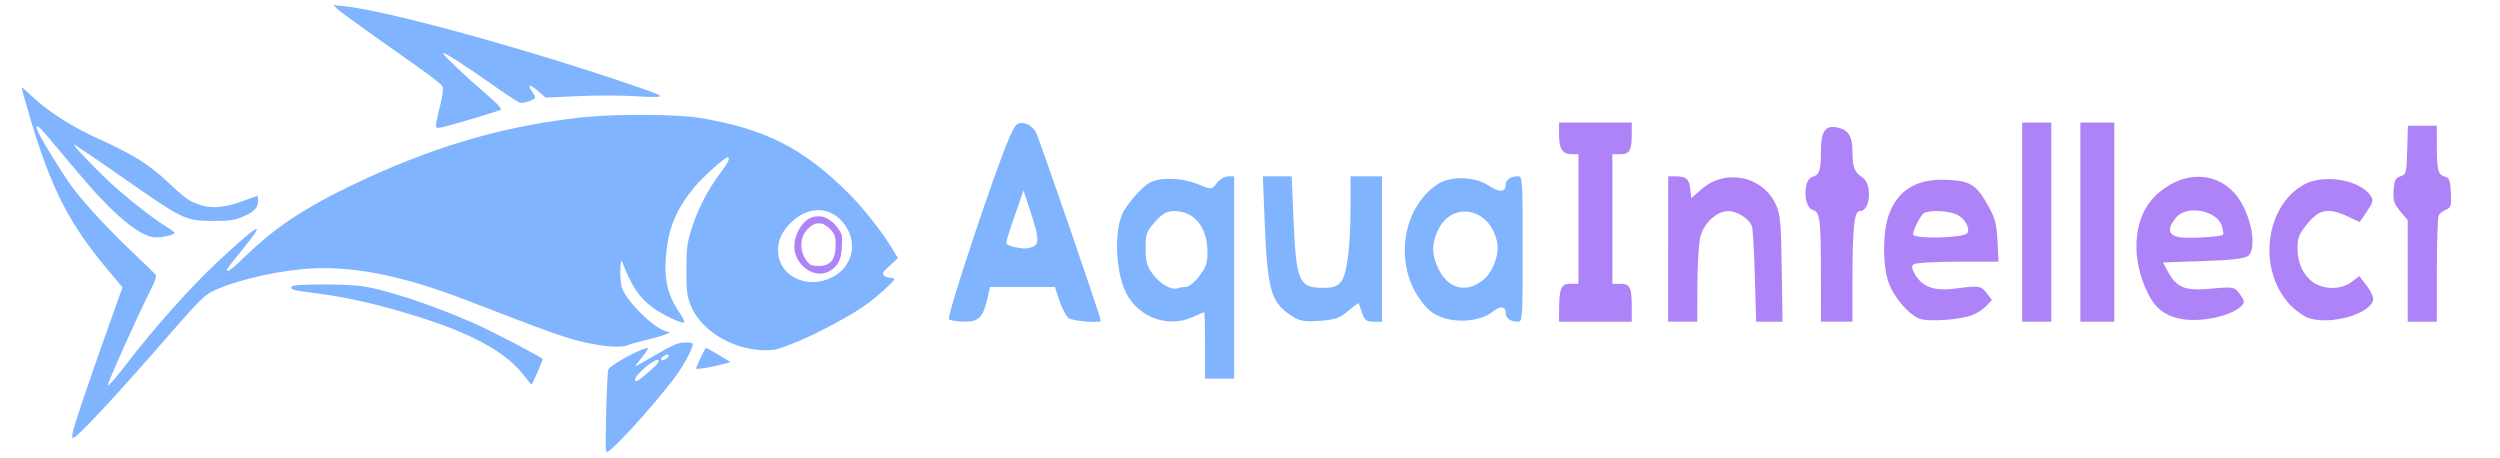 <?xml version="1.0" encoding="UTF-8" standalone="no"?>
<svg
   version="1.0"
   width="300pt"
   height="55pt"
   viewBox="0 0 300 55"
   preserveAspectRatio="xMidYMid"
   id="svg1981"
   sodipodi:docname="logo_home.svg"
   inkscape:version="1.2.1 (9c6d41e410, 2022-07-14)"
   xmlns:inkscape="http://www.inkscape.org/namespaces/inkscape"
   xmlns:sodipodi="http://sodipodi.sourceforge.net/DTD/sodipodi-0.dtd"
   xmlns="http://www.w3.org/2000/svg"
   xmlns:svg="http://www.w3.org/2000/svg">
  <defs
     id="defs1985" />
  <sodipodi:namedview
     id="namedview1983"
     pagecolor="#ffffff"
     bordercolor="#000000"
     borderopacity="0.25"
     inkscape:showpageshadow="2"
     inkscape:pageopacity="0.0"
     inkscape:pagecheckerboard="0"
     inkscape:deskcolor="#d1d1d1"
     inkscape:document-units="pt"
     showgrid="false"
     inkscape:zoom="2.4071429"
     inkscape:cx="126.2908"
     inkscape:cy="61.068249"
     inkscape:window-width="1920"
     inkscape:window-height="1017"
     inkscape:window-x="-8"
     inkscape:window-y="-8"
     inkscape:window-maximized="1"
     inkscape:current-layer="svg1981" />
  <path
     style="fill:#81b4fe;stroke:none;stroke-width:0.284;stroke-linecap:round;stroke-linejoin:round;stroke-miterlimit:0"
     d="m 8.719,51.921 c 0.163,-0.864 1.849,-5.865 4.128,-12.25 l 1.85,-5.183 -1.919,-2.3 C 8.298,26.819 6.188,22.694 3.699,14.431 3.065,12.325 2.576,10.567 2.614,10.525 c 0.038,-0.042 0.422,0.266 0.854,0.685 2.19,2.125 4.989,3.933 8.643,5.584 3.815,1.724 5.771,2.947 7.888,4.932 2.265,2.124 2.718,2.444 4.078,2.885 1.385,0.448 3.022,0.285 5.147,-0.513 0.874,-0.328 1.624,-0.597 1.668,-0.597 0.044,0 0.079,0.261 0.079,0.579 0,0.854 -0.481,1.358 -1.836,1.923 -1.052,0.439 -1.5,0.505 -3.409,0.505 -3.528,0 -3.627,-0.048 -11.355,-5.451 -2.985,-2.087 -5.462,-3.756 -5.504,-3.709 -0.095,0.106 2.23,2.554 4.137,4.357 1.869,1.766 5.049,4.296 6.668,5.305 0.708,0.441 1.287,0.858 1.287,0.926 8.61e-4,0.269 -1.654,0.624 -2.489,0.534 C 16.597,28.267 13.469,25.603 9.34,20.692 7.914,18.996 6.25,17.019 5.642,16.297 4.485,14.924 4.097,14.779 4.612,15.912 c 0.471,1.038 2.878,4.924 4.015,6.485 1.367,1.876 4.549,5.305 7.505,8.09 1.327,1.25 2.484,2.383 2.57,2.518 0.102,0.159 -0.126,0.804 -0.648,1.836 -1.616,3.196 -5.166,11.116 -5.109,11.397 0.033,0.165 1.053,-1.012 2.382,-2.75 3.125,-4.085 7.658,-9.155 10.816,-12.097 5.074,-4.726 5.999,-5.16 2.863,-1.342 -0.982,1.195 -1.787,2.241 -1.788,2.324 -0.006,0.404 0.547,-0.008 2.38,-1.776 3.745,-3.611 7.657,-6.11 14.422,-9.213 8.987,-4.122 17.168,-6.413 26.19,-7.335 3.837,-0.392 11.143,-0.341 13.765,0.096 7.871,1.312 12.46,3.649 17.944,9.139 1.608,1.61 3.858,4.451 4.99,6.3 l 0.839,1.372 -0.552,0.533 c -0.304,0.293 -0.731,0.696 -0.95,0.895 -0.32,0.291 -0.356,0.419 -0.184,0.652 0.118,0.159 0.446,0.29 0.729,0.29 0.283,0 0.514,0.086 0.514,0.192 0,0.24 -2.106,2.135 -3.424,3.08 -1.758,1.261 -5.899,3.473 -8.375,4.474 -2.177,0.88 -2.554,0.973 -3.844,0.951 -3.886,-0.066 -7.772,-2.517 -8.861,-5.59 -0.378,-1.065 -0.427,-1.525 -0.429,-4.01 -0.002,-2.383 0.061,-3.033 0.414,-4.302 0.736,-2.639 2.026,-5.213 3.771,-7.519 0.858,-1.135 1.107,-1.713 0.736,-1.713 -0.331,0 -3.023,2.42 -3.973,3.571 -2.101,2.546 -3.056,4.772 -3.367,7.853 -0.313,3.099 0.113,5.028 1.595,7.221 0.431,0.638 0.658,1.132 0.539,1.176 -0.331,0.124 -2.568,-0.939 -3.692,-1.754 -1.693,-1.227 -2.551,-2.5 -3.734,-5.535 -0.251,-0.645 -0.311,2.069 -0.066,2.998 0.393,1.489 3.656,4.807 5.195,5.283 l 0.609,0.188 -0.536,0.243 c -0.295,0.133 -1.301,0.421 -2.235,0.639 -0.934,0.218 -1.94,0.502 -2.235,0.632 -0.811,0.355 -2.821,0.222 -5.384,-0.357 C 67.856,40.559 65.919,39.866 55.999,36.034 47.995,32.943 41.844,31.778 36.275,32.298 c -3.982,0.372 -8.772,1.583 -11.004,2.782 -0.812,0.436 -1.739,1.383 -4.848,4.956 C 13.767,47.684 9.22,52.565 8.744,52.571 8.663,52.572 8.652,52.28 8.719,51.921 Z M 99.761,33.323 c 2.693,-1.299 3.304,-4.467 1.301,-6.744 -1.67,-1.899 -4.245,-1.799 -6.26,0.243 -0.967,0.98 -1.44,2.034 -1.44,3.209 0,3.027 3.363,4.757 6.399,3.292 z"
     id="path3018" />
  <path
     style="fill:#81b4fe;stroke:none;stroke-width:0.284;stroke-linecap:round;stroke-linejoin:round;stroke-miterlimit:0"
     d="m 52.319,15.206 c -0.046,-0.134 0.12,-1.031 0.368,-1.993 0.249,-0.962 0.452,-2.042 0.452,-2.4 0,-0.715 0.551,-0.286 -9.14,-7.136 C 42.265,2.451 40.656,1.261 40.423,1.032 l -0.424,-0.417 1.251,0.121 c 5.032,0.485 21.954,5.129 34.924,9.584 4.101,1.409 4.089,1.443 -0.421,1.202 -1.573,-0.084 -4.532,-0.075 -6.576,0.02 l -3.715,0.172 -0.933,-0.816 c -0.977,-0.855 -1.312,-0.808 -0.679,0.096 0.205,0.292 0.372,0.598 0.372,0.682 0,0.276 -1.376,0.775 -1.809,0.656 -0.234,-0.064 -1.793,-1.084 -3.464,-2.265 -3.437,-2.43 -5.893,-3.982 -5.79,-3.658 0.084,0.264 3.103,3.114 5.078,4.793 1.448,1.231 1.99,1.81 1.846,1.971 -0.087,0.097 -4.842,1.535 -6.583,1.991 -0.852,0.223 -1.117,0.232 -1.182,0.043 z"
     id="path3020" />
  <path
     style="fill:#81b4fe;stroke:none;stroke-width:0.284;stroke-linecap:round;stroke-linejoin:round;stroke-miterlimit:0"
     d="M 62.94,45.136 C 60.927,42.458 57.049,40.233 50.957,38.26 45.817,36.596 41.687,35.644 37.283,35.109 c -2.146,-0.261 -2.657,-0.442 -2.2,-0.779 0.351,-0.258 6.251,-0.259 8.26,-2.42e-4 2.844,0.365 8.806,2.348 13.818,4.595 2.222,0.996 7.955,4.001 7.955,4.17 0,0.19 -1.237,3.062 -1.319,3.062 -0.05,0 -0.436,-0.459 -0.858,-1.021 z"
     id="path3022" />
  <path
     style="fill:#81b4fe;stroke:none;stroke-width:0.284;stroke-linecap:round;stroke-linejoin:round;stroke-miterlimit:0"
     d="m 72.743,49.52 c 0.06,-2.677 0.176,-5.013 0.258,-5.192 0.261,-0.572 4.479,-2.818 4.741,-2.524 0.057,0.064 -0.278,0.573 -0.744,1.132 -0.466,0.559 -0.806,1.016 -0.756,1.016 0.05,0 1.174,-0.631 2.498,-1.402 1.946,-1.134 2.583,-1.411 3.322,-1.447 0.503,-0.024 0.976,0.025 1.052,0.11 0.166,0.186 -0.631,1.854 -1.551,3.245 -1.658,2.509 -7.401,8.998 -8.621,9.741 -0.29,0.176 -0.302,-0.11 -0.199,-4.679 z m 4.845,-4.662 c 1.169,-0.985 1.578,-1.456 1.421,-1.633 -0.31,-0.347 -2.809,1.74 -2.809,2.346 0,0.35 0.324,0.183 1.388,-0.713 z m 2.635,-2.11 c 0.144,-0.261 -0.2,-0.255 -0.643,0.011 -0.193,0.116 -0.303,0.297 -0.246,0.402 0.114,0.206 0.697,-0.065 0.889,-0.413 z"
     id="path3024" />
  <path
     style="fill:#81b4fe;stroke:none;stroke-width:0.284;stroke-linecap:round;stroke-linejoin:round;stroke-miterlimit:0"
     d="m 83.53,44.222 c 0,-0.204 1.09,-2.476 1.188,-2.476 0.061,0 0.753,0.383 1.538,0.852 l 1.427,0.852 -1.227,0.32 c -1.292,0.337 -2.926,0.589 -2.926,0.451 z"
     id="path3026" />
  <path
     style="fill:#81b4fe;stroke:none;stroke-width:0.498;stroke-linecap:round;stroke-linejoin:round;stroke-miterlimit:0"
     d="m 113.875,38.313 c -0.331,-0.283 5.65,-18.243 7.292,-21.895 0.699,-1.554 0.891,-1.741 1.683,-1.638 0.546,0.071 1.107,0.489 1.439,1.072 0.414,0.727 7.805,22.177 7.805,22.653 0,0.301 -3.333,0.032 -3.821,-0.309 -0.32,-0.223 -0.831,-1.162 -1.134,-2.086 l -0.552,-1.68 h -3.892 -3.892 l -0.345,1.5 c -0.503,2.189 -1.003,2.673 -2.75,2.666 -0.829,-0.003 -1.653,-0.131 -1.832,-0.285 z M 123.875,29.64 c 0.864,-0.302 0.828,-1.054 -0.198,-4.18 l -0.853,-2.598 -1.038,2.961 c -0.571,1.628 -1.038,3.11 -1.038,3.294 0,0.296 0.725,0.546 2.037,0.701 0.24,0.028 0.731,-0.051 1.091,-0.177 z"
     id="path3028" />
  <path
     style="fill:#81b4fe;stroke:none;stroke-width:0.498;stroke-linecap:round;stroke-linejoin:round;stroke-miterlimit:0"
     d="m 144.606,41.448 c 0,-2.19 -0.049,-3.983 -0.109,-3.983 -0.06,0 -0.666,0.256 -1.346,0.569 -2.933,1.349 -6.423,0.125 -7.976,-2.797 -1.392,-2.618 -1.525,-8.117 -0.243,-10.048 0.903,-1.361 1.943,-2.519 2.819,-3.141 1.143,-0.811 3.965,-0.782 6.019,0.062 1.612,0.662 1.634,0.661 2.25,-0.142 0.342,-0.446 0.95,-0.811 1.35,-0.811 h 0.727 v 12.137 12.137 h -1.746 -1.746 z m -2.275,-7.017 c 0.323,0 1.032,-0.58 1.576,-1.29 0.811,-1.057 0.989,-1.577 0.989,-2.881 0,-2.993 -1.572,-4.932 -3.996,-4.932 -0.882,0 -1.405,0.294 -2.284,1.284 -1.045,1.177 -1.14,1.443 -1.14,3.199 0,1.606 0.139,2.104 0.862,3.088 0.865,1.177 2.294,1.976 3.017,1.687 0.213,-0.085 0.652,-0.155 0.975,-0.155 z"
     id="path3030" />
  <path
     style="fill:#81b4fe;stroke:none;stroke-width:0.498;stroke-linecap:round;stroke-linejoin:round;stroke-miterlimit:0"
     d="m 154.807,37.777 c -2.35,-1.601 -2.732,-3.067 -3.073,-11.785 l -0.189,-4.836 h 1.729 1.729 l 0.203,4.836 c 0.328,7.831 0.629,8.548 3.595,8.548 1.161,0 1.711,-0.19 2.129,-0.736 0.721,-0.94 1.131,-4.18 1.133,-8.95 l 0.002,-3.698 h 1.891 1.891 v 8.724 8.724 h -1.025 c -0.84,0 -1.086,-0.187 -1.368,-1.043 -0.189,-0.574 -0.371,-1.099 -0.404,-1.166 -0.033,-0.068 -0.603,0.345 -1.266,0.917 -0.988,0.853 -1.611,1.068 -3.446,1.193 -1.918,0.131 -2.425,0.026 -3.532,-0.728 z"
     id="path3032" />
  <path
     style="fill:#81b4fe;stroke:none;stroke-width:0.498;stroke-linecap:round;stroke-linejoin:round;stroke-miterlimit:0"
     d="m 172.976,38.067 c -1.079,-0.393 -1.765,-0.977 -2.653,-2.255 -3.048,-4.384 -1.989,-10.952 2.212,-13.72 1.516,-0.999 4.469,-0.921 6.071,0.16 1.306,0.881 2.081,0.846 2.081,-0.095 0,-0.591 0.606,-1.001 1.479,-1.001 0.534,0 0.558,0.377 0.558,8.724 0,8.347 -0.024,8.724 -0.558,8.724 -0.857,0 -1.479,-0.407 -1.479,-0.966 0,-0.94 -0.596,-0.994 -1.683,-0.154 -1.357,1.05 -4.039,1.309 -6.028,0.584 z m 4.988,-4.449 c 1.131,-0.885 1.956,-3.018 1.71,-4.42 -0.769,-4.383 -5.688,-5.229 -7.266,-1.251 -0.565,1.423 -0.57,2.429 -0.019,3.817 1.115,2.81 3.387,3.565 5.575,1.853 z"
     id="path3034" />
  <path
     style="fill:#af83f8;stroke:none;stroke-width:0.498;stroke-linecap:round;stroke-linejoin:round;stroke-miterlimit:0"
     d="m 187.091,37.181 c 0.007,-2.573 0.245,-3.129 1.339,-3.129 h 0.984 V 26.276 18.501 h -0.815 c -1.103,0 -1.513,-0.637 -1.513,-2.352 v -1.441 h 4.364 4.364 v 1.297 c 0,2.043 -0.244,2.496 -1.34,2.496 h -0.987 v 7.776 7.776 h 0.987 c 1.138,0 1.34,0.435 1.34,2.876 v 1.676 h -4.364 -4.364 z"
     id="path3105" />
  <path
     style="fill:#af83f8;stroke:none;stroke-width:0;stroke-linecap:round;stroke-linejoin:round;stroke-miterlimit:0;stroke-dasharray:none"
     d="M 200.181,29.879 V 21.156 l 0.946,0.006 c 1.236,0.008 1.599,0.344 1.72,1.595 l 0.099,1.029 1.23,-1.081 c 2.872,-2.524 7.384,-1.582 8.938,1.865 0.526,1.168 0.61,2.092 0.695,7.681 l 0.097,6.353 h -1.585 -1.585 l -0.153,-5.405 c -0.084,-2.973 -0.237,-5.67 -0.34,-5.994 -0.291,-0.917 -1.756,-1.876 -2.862,-1.876 -1.35,0 -2.897,1.417 -3.328,3.047 -0.191,0.723 -0.355,3.32 -0.364,5.771 l -0.017,4.457 h -1.746 -1.746 z"
     id="path3133" />
  <path
     style="fill:#af83f8;stroke:none;stroke-width:0;stroke-linecap:round;stroke-linejoin:round;stroke-miterlimit:0;stroke-dasharray:none"
     d="m 218.508,32.819 c -0.004,-6.645 -0.097,-7.347 -1.007,-7.645 -1.137,-0.372 -1.132,-3.685 0.007,-3.966 0.813,-0.201 0.996,-0.743 1.001,-2.965 0.007,-2.518 0.519,-3.271 1.997,-2.935 1.346,0.307 1.789,1.043 1.794,2.98 0.004,1.796 0.241,2.39 1.193,3.005 1.205,0.779 0.967,4.034 -0.295,4.034 -0.694,0 -0.902,1.934 -0.902,8.397 v 4.878 h -1.891 -1.891 z"
     id="path3135" />
  <path
     style="fill:#af83f8;stroke:none;stroke-width:0;stroke-linecap:round;stroke-linejoin:round;stroke-miterlimit:0;stroke-dasharray:none"
     d="m 230.296,38.225 c -1.319,-0.541 -3.065,-2.604 -3.668,-4.336 -0.723,-2.074 -0.72,-5.952 0.007,-8.036 1.082,-3.105 3.431,-4.489 7.236,-4.264 2.665,0.158 3.325,0.608 4.809,3.279 0.734,1.322 0.925,2.083 1.023,4.077 l 0.12,2.452 -4.908,0.006 c -2.699,0.003 -5.075,0.144 -5.28,0.314 -0.289,0.239 -0.238,0.53 0.223,1.294 0.877,1.454 2.34,1.949 4.778,1.617 2.834,-0.386 3.098,-0.347 3.788,0.567 l 0.604,0.8 -0.678,0.726 c -0.373,0.399 -1.158,0.9 -1.746,1.112 -1.579,0.571 -5.304,0.803 -6.305,0.392 z m 5.756,-10.226 c 0.386,-0.455 -0.111,-1.533 -0.976,-2.116 -0.833,-0.562 -3.321,-0.752 -4.185,-0.319 -0.401,0.201 -1.322,1.99 -1.322,2.568 0,0.565 5.996,0.442 6.484,-0.133 z"
     id="path3137" />
  <path
     style="fill:#af83f8;stroke:none;stroke-width:0;stroke-linecap:round;stroke-linejoin:round;stroke-miterlimit:0;stroke-dasharray:none"
     d="M 242.662,26.655 V 14.708 h 1.746 1.746 v 11.948 11.948 h -1.746 -1.746 z"
     id="path3139" />
  <path
     style="fill:#af83f8;stroke:none;stroke-width:0;stroke-linecap:round;stroke-linejoin:round;stroke-miterlimit:0;stroke-dasharray:none"
     d="M 249.645,26.655 V 14.708 h 2.037 2.037 v 11.948 11.948 h -2.037 -2.037 z"
     id="path3141" />
  <path
     style="fill:#af83f8;stroke:none;stroke-width:0;stroke-linecap:round;stroke-linejoin:round;stroke-miterlimit:0;stroke-dasharray:none"
     d="m 261.496,38.222 c -2.008,-0.459 -3.086,-1.44 -4.062,-3.695 -1.795,-4.15 -1.282,-8.679 1.253,-11.073 3.024,-2.856 6.923,-3.001 9.392,-0.349 1.862,2.001 2.879,6.353 1.765,7.557 -0.324,0.35 -1.912,0.546 -5.376,0.664 l -4.917,0.167 0.598,1.095 c 1.069,1.956 2.046,2.343 5.191,2.052 2.697,-0.249 2.813,-0.227 3.45,0.658 0.547,0.759 0.592,0.989 0.261,1.347 -1.212,1.311 -5.137,2.131 -7.556,1.578 z m 5.27,-10.059 c 0.055,-0.068 0.013,-0.48 -0.093,-0.915 -0.48,-1.971 -4.247,-2.739 -5.558,-1.133 -1.111,1.36 -0.927,2.173 0.533,2.364 1.209,0.158 4.922,-0.072 5.119,-0.317 z"
     id="path3143" />
  <path
     style="fill:#af83f8;stroke:none;stroke-width:0;stroke-linecap:round;stroke-linejoin:round;stroke-miterlimit:0;stroke-dasharray:none"
     d="m 277.111,38.195 c -0.657,-0.205 -1.755,-0.999 -2.44,-1.763 -3.745,-4.179 -2.863,-11.57 1.698,-14.228 2.392,-1.394 6.871,-0.659 8.14,1.335 0.317,0.498 0.241,0.788 -0.485,1.847 l -0.861,1.256 -1.41,-0.659 c -2.315,-1.082 -3.42,-0.893 -4.834,0.827 -1.031,1.253 -1.219,1.712 -1.219,2.969 0,1.81 0.695,3.282 1.954,4.142 1.27,0.867 3.341,0.835 4.516,-0.07 l 0.943,-0.726 0.911,1.188 c 0.528,0.688 0.843,1.421 0.748,1.742 -0.491,1.667 -5.076,2.947 -7.66,2.14 z"
     id="path3145" />
  <path
     style="mix-blend-mode:normal;fill:#af83f8;fill-opacity:1;stroke:none;stroke-width:0.533;stroke-linecap:round;stroke-linejoin:round;stroke-miterlimit:0;stroke-dasharray:none;stroke-opacity:1"
     d="m 288.926,32.513 v -6.09 l -0.893,-1.063 c -0.75,-0.893 -0.878,-1.297 -0.8,-2.524 0.076,-1.2 0.223,-1.5 0.82,-1.681 0.688,-0.209 0.732,-0.377 0.812,-3.144 l 0.085,-2.924 h 1.734 1.734 l 0.005,2.56 c 0.005,2.827 0.154,3.353 1.014,3.563 0.467,0.114 0.599,0.492 0.67,1.909 0.077,1.561 0.01,1.798 -0.582,2.039 -0.368,0.15 -0.766,0.463 -0.883,0.696 -0.118,0.233 -0.216,3.197 -0.218,6.587 l -0.005,6.164 h -1.746 -1.746 z"
     id="path3147" />
  <path
     style="fill:#af83f8;fill-opacity:1;stroke:none;stroke-width:0.063;stroke-linecap:round;stroke-linejoin:round;stroke-miterlimit:0;stroke-dasharray:none;stroke-opacity:1"
     d="m 97.932,32.797 c -1.119,-0.211 -2.13,-1.165 -2.497,-2.354 -0.146,-0.474 -0.147,-1.284 -0.002,-1.802 0.285,-1.018 0.856,-1.896 1.504,-2.313 0.416,-0.268 0.759,-0.369 1.252,-0.369 0.623,4.4e-5 1.107,0.196 1.706,0.692 0.34,0.281 0.869,0.966 1.032,1.337 0.118,0.266 0.122,0.302 0.116,1.053 -0.009,1.296 -0.16,2.037 -0.532,2.603 -0.577,0.879 -1.603,1.339 -2.579,1.154 z m 1.016,-0.96 c 0.905,-0.222 1.329,-0.993 1.331,-2.422 0.001,-0.77 -0.062,-1.1 -0.281,-1.466 -0.206,-0.344 -0.67,-0.77 -1.072,-0.986 -0.255,-0.136 -0.337,-0.155 -0.67,-0.154 -0.458,0.001 -0.669,0.094 -1.153,0.51 -0.374,0.321 -0.685,0.776 -0.823,1.204 -0.128,0.396 -0.154,1.041 -0.061,1.487 0.149,0.712 0.627,1.516 1.034,1.737 0.346,0.188 1.127,0.229 1.696,0.09 z"
     id="path3632" />
</svg>
